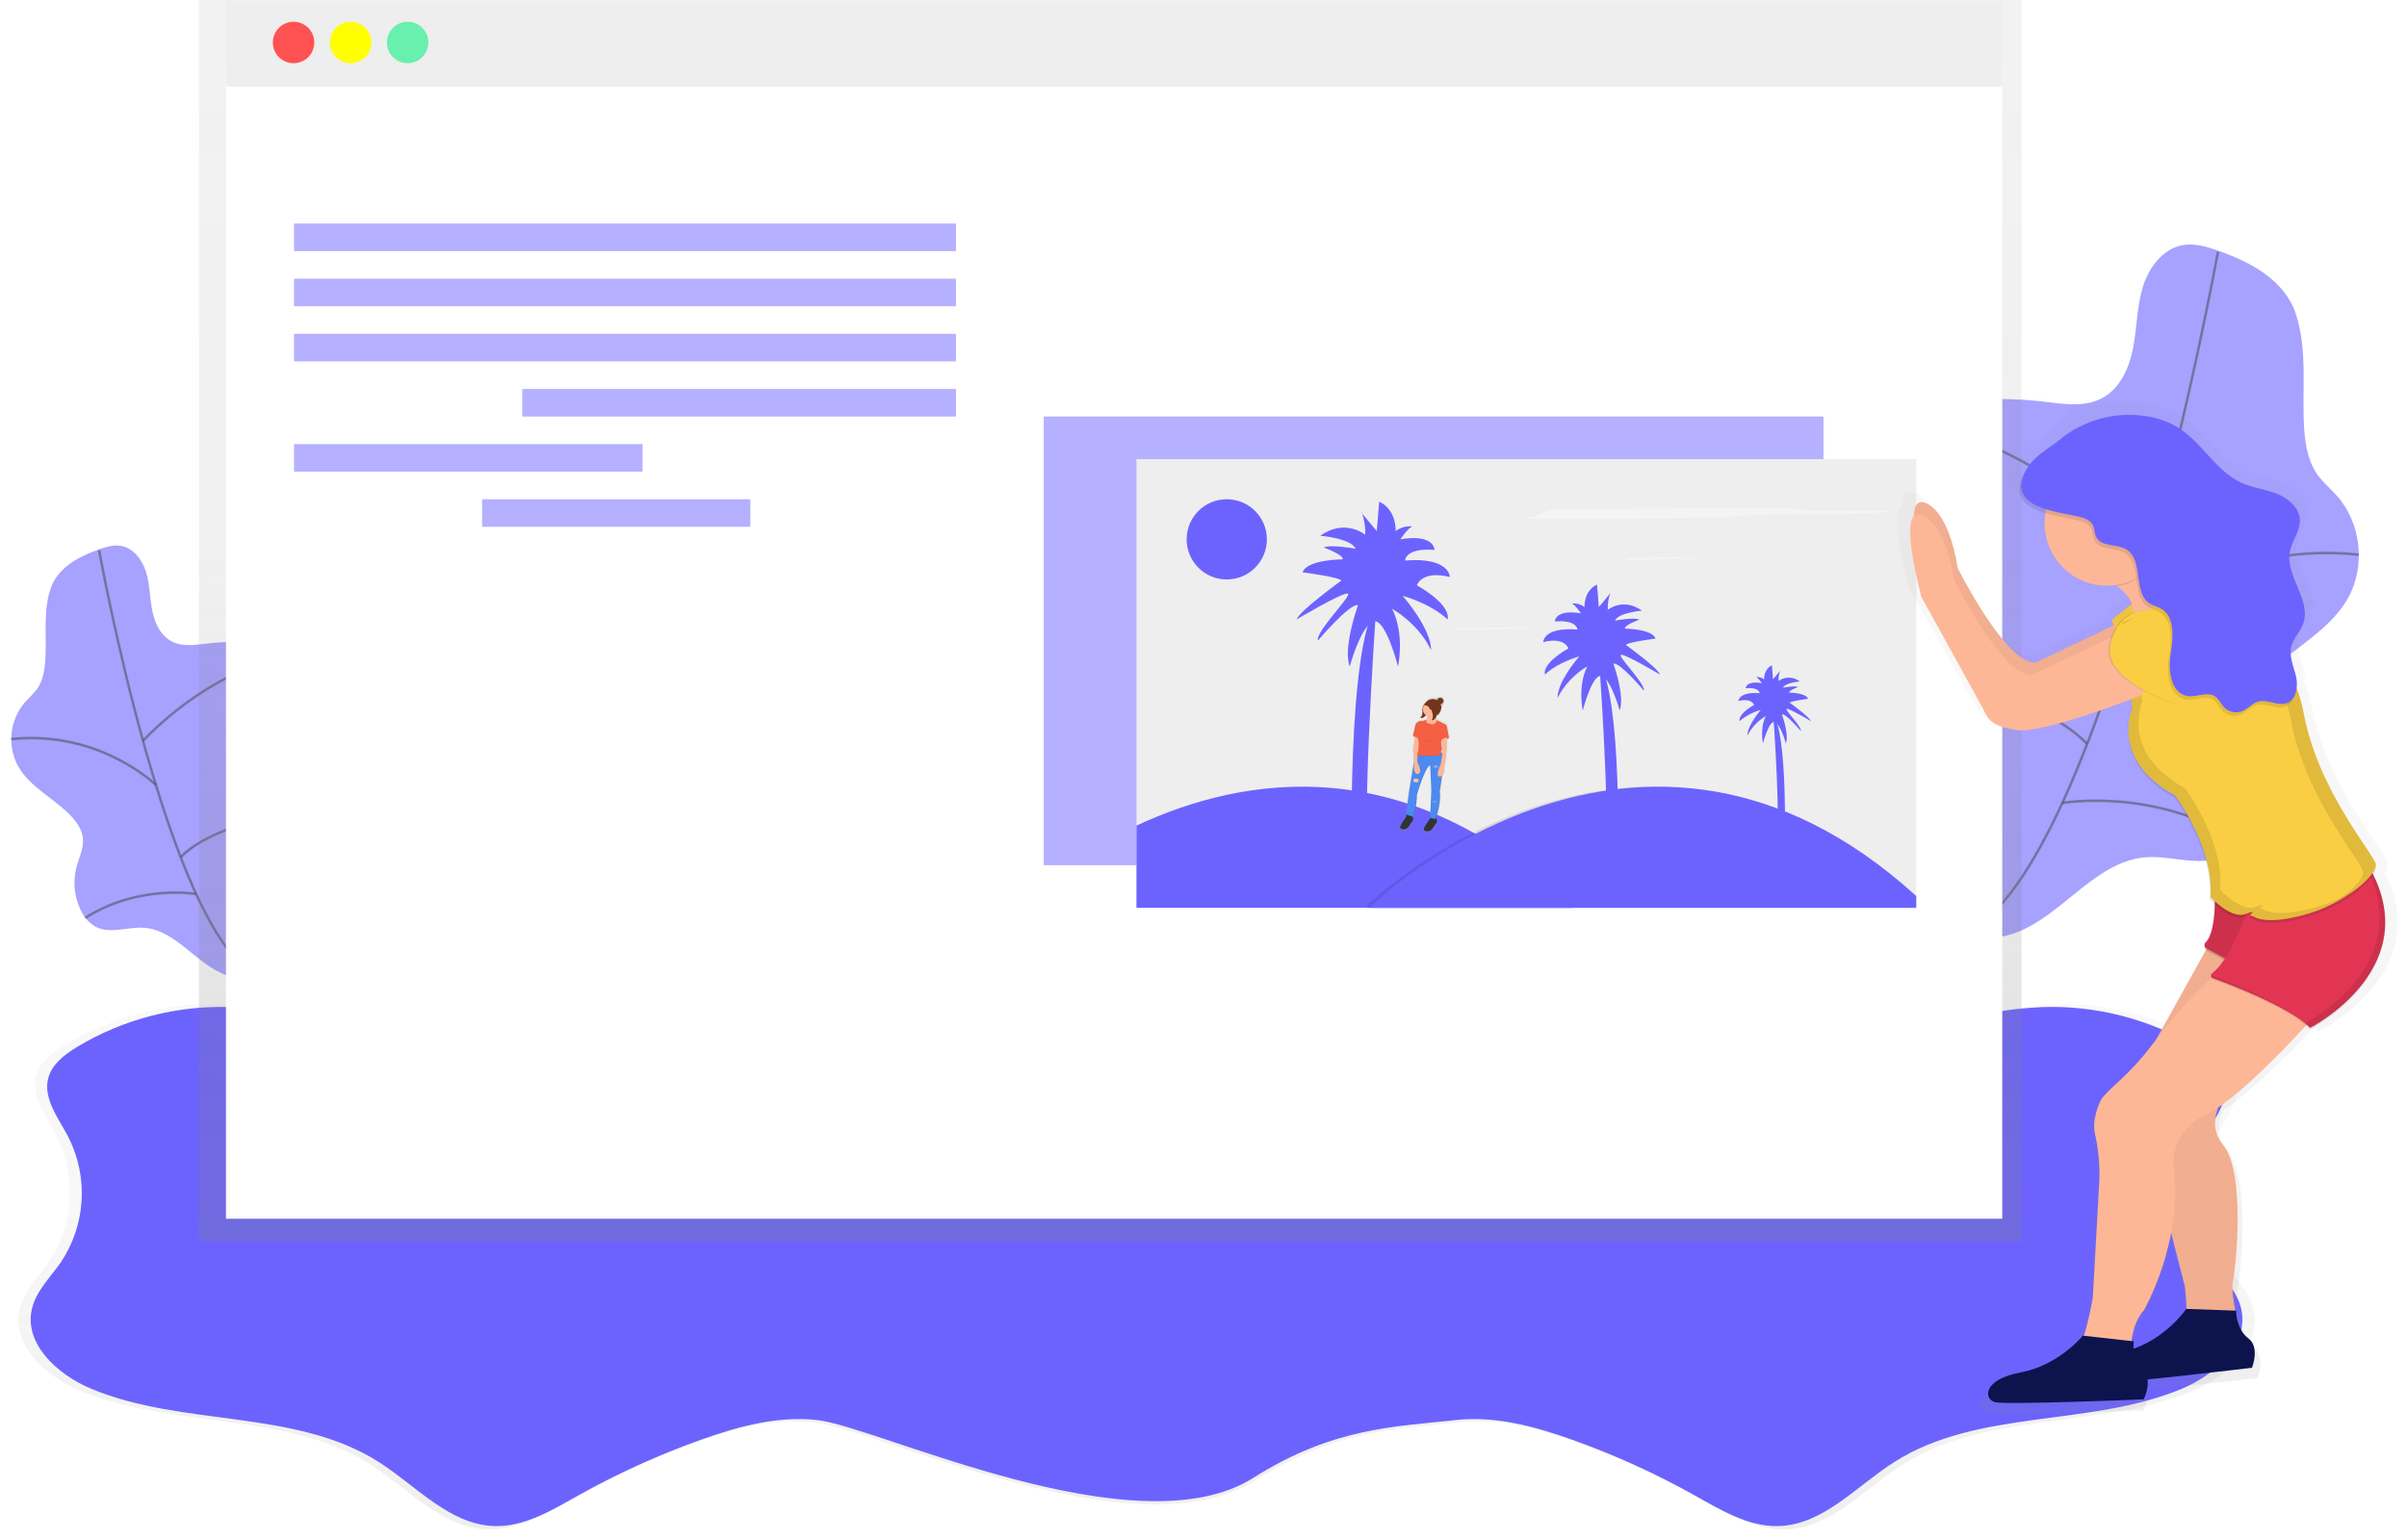<svg width="214" height="137" viewBox="0 0 214 137" fill="none" xmlns="http://www.w3.org/2000/svg">
<path opacity="0.5" d="M200.342 116.418C199.959 114.835 198.699 113.642 197.772 112.303C196.657 110.651 196.006 108.731 195.886 106.742C195.765 104.753 196.18 102.768 197.088 100.994C197.979 99.298 199.377 97.543 198.871 95.691C198.532 94.445 197.406 93.591 196.301 92.922C192.1 90.393 187.252 89.146 182.353 89.336C176.348 89.581 170.362 91.979 164.473 90.791C158.737 89.63 153.878 86.754 147.877 86.413C143.394 86.159 138.96 86.444 134.468 85.954C123.37 84.75 112.19 84.483 101.047 85.156C89.904 84.483 78.725 84.75 67.627 85.954C63.147 86.444 58.711 86.159 54.219 86.413C48.2 86.752 43.352 89.632 37.614 90.791C31.722 91.982 25.739 89.581 19.734 89.336C14.834 89.146 9.986 90.393 5.786 92.922C4.671 93.591 3.557 94.445 3.216 95.691C2.712 97.541 4.107 99.295 4.999 100.994C5.907 102.768 6.323 104.752 6.203 106.741C6.083 108.73 5.433 110.65 4.319 112.303C3.392 113.64 2.132 114.835 1.749 116.418C0.978 119.601 4.072 122.405 7.099 123.669C15.358 127.122 25.403 125.452 32.957 130.261C36.343 132.418 39.306 135.883 43.318 136.012C46.031 136.099 48.499 134.592 50.868 133.266C54.414 131.28 58.121 129.597 61.95 128.234C65.293 127.044 68.835 126.09 72.364 126.484C77.752 127.08 101.042 138.332 111.542 131.683C118.733 127.124 124.341 127.086 129.743 126.482C133.271 126.088 136.811 127.042 140.157 128.232C143.986 129.595 147.692 131.278 151.238 133.263C153.606 134.59 156.076 136.097 158.788 136.01C162.801 135.88 165.763 132.416 169.15 130.258C176.7 125.448 186.742 127.12 195.008 123.667C198.019 122.398 201.116 119.603 200.342 116.418Z" fill="url(#paint0_linear_8_237)"/>
<path d="M199.25 116.353C198.871 114.793 197.625 113.607 196.709 112.282C195.609 110.648 194.967 108.749 194.849 106.782C194.731 104.815 195.143 102.853 196.04 101.099C196.932 99.42 198.305 97.686 197.805 95.856C197.469 94.623 196.356 93.778 195.264 93.118C191.11 90.616 186.316 89.383 181.47 89.57C175.532 89.81 169.613 92.184 163.786 91.007C158.111 89.862 153.309 87.013 147.364 86.676C142.93 86.427 138.537 86.707 134.105 86.23C123.129 85.04 112.072 84.776 101.051 85.441C90.031 84.776 78.974 85.04 67.997 86.23C63.566 86.716 59.172 86.433 54.738 86.676C48.795 87.011 43.992 89.859 38.316 91.007C32.491 92.184 26.571 89.81 20.632 89.57C15.787 89.383 10.992 90.616 6.838 93.118C5.746 93.787 4.634 94.623 4.297 95.856C3.798 97.686 5.189 99.422 6.062 101.099C6.96 102.853 7.371 104.815 7.253 106.782C7.136 108.749 6.494 110.648 5.394 112.282C4.475 113.607 3.231 114.786 2.852 116.353C2.07 119.5 5.131 122.274 8.12 123.513C16.29 126.926 26.223 125.274 33.688 130.031C37.032 132.164 39.968 135.593 43.942 135.72C46.617 135.807 49.069 134.315 51.41 133.002C54.917 131.038 58.584 129.373 62.371 128.025C65.681 126.846 69.181 125.903 72.672 126.293C78.022 126.89 101.049 138.011 111.423 131.435C118.537 126.928 124.083 126.89 129.424 126.293C132.915 125.903 136.417 126.846 139.725 128.025C143.512 129.373 147.178 131.038 150.685 133.002C153.028 134.313 155.469 135.805 158.153 135.72C162.121 135.593 165.052 132.167 168.407 130.031C175.875 125.274 185.808 126.926 193.976 123.513C196.954 122.274 200.014 119.5 199.25 116.353Z" fill="#6C63FF"/>
<path opacity="0.6" d="M8.777 48.867C9.415 48.645 10.093 48.433 10.759 48.549C11.874 48.743 12.656 49.799 12.988 50.885C13.32 51.971 13.309 53.114 13.521 54.229C13.733 55.343 14.239 56.496 15.238 57.029C16.236 57.561 17.416 57.352 18.523 57.222C19.977 57.055 21.443 57.041 22.899 57.182C24.121 57.3 25.556 57.713 25.915 58.888C26.209 59.846 25.625 60.825 25.247 61.75C24.52 63.48 24.462 65.524 25.293 67.204C26.125 68.885 27.81 70.138 28.514 71.912C28.718 72.356 28.778 72.853 28.684 73.332C28.58 73.668 28.408 73.979 28.18 74.246C27.627 74.957 26.967 75.584 26.464 76.333C25.414 77.893 25.126 79.833 25.006 81.707C24.886 83.551 24.896 85.4 25.037 87.242C23.668 86.797 22.157 87.193 20.746 86.901C17.743 86.282 15.868 82.728 12.81 82.512C11.363 82.41 9.807 83.092 8.517 82.43C7.9 82.074 7.418 81.526 7.144 80.869C6.598 79.707 6.474 78.391 6.791 77.147C7.014 76.286 7.46 75.444 7.373 74.558C7.3 73.801 6.845 73.132 6.323 72.577C4.836 70.999 2.679 70.033 1.611 68.145C1.125 67.248 0.922 66.225 1.03 65.211C1.137 64.197 1.548 63.239 2.21 62.463C2.592 62.091 2.952 61.699 3.292 61.288C3.804 60.566 3.96 59.654 4.029 58.769C4.177 56.65 3.806 54.405 4.5 52.345C5.122 50.481 7.021 49.492 8.777 48.867Z" fill="#6C63FF"/>
<path opacity="0.6" d="M8.809 48.93C8.809 48.93 14.896 82.74 22.801 86.772" stroke="#535461" stroke-width="0.223" stroke-miterlimit="10"/>
<path opacity="0.6" d="M25.746 58.288C25.746 58.288 19.226 59.18 12.712 65.878" stroke="#535461" stroke-width="0.223" stroke-miterlimit="10"/>
<path opacity="0.6" d="M13.858 69.806C13.858 69.806 8.84 64.902 1 65.733" stroke="#535461" stroke-width="0.223" stroke-miterlimit="10"/>
<path opacity="0.6" d="M28.617 71.939C28.617 71.939 19.46 72.717 16.069 76.233" stroke="#535461" stroke-width="0.223" stroke-miterlimit="10"/>
<path opacity="0.6" d="M17.44 79.507C17.44 79.507 12.313 78.616 7.58 81.636" stroke="#535461" stroke-width="0.223" stroke-miterlimit="10"/>
<path opacity="0.6" d="M197.25 22.309C196.227 21.946 195.142 21.614 194.074 21.799C192.29 22.111 191.033 23.805 190.507 25.542C189.981 27.278 189.992 29.131 189.653 30.914C189.315 32.697 188.503 34.545 186.903 35.401C185.302 36.257 183.412 35.918 181.635 35.713C179.308 35.442 176.959 35.417 174.627 35.64C172.667 35.829 170.369 36.491 169.794 38.373C169.323 39.911 170.257 41.476 170.882 42.958C172.047 45.729 172.141 49.008 170.806 51.703C169.448 54.445 166.771 56.407 165.643 59.249C165.358 59.971 165.177 60.771 165.371 61.522C165.538 62.061 165.814 62.56 166.18 62.989C167.072 64.13 168.124 65.136 168.931 66.333C170.614 68.83 171.071 71.942 171.267 74.946C171.46 77.9 171.444 80.864 171.218 83.816C173.412 83.094 175.837 83.738 178.097 83.272C182.91 82.28 185.915 76.585 190.817 76.237C193.135 76.074 195.63 77.164 197.698 76.103C198.706 75.586 199.422 74.621 199.901 73.593C200.761 71.731 200.949 69.627 200.434 67.641C200.07 66.262 199.364 64.913 199.502 63.493C199.62 62.278 200.347 61.206 201.185 60.319C203.568 57.789 207.027 56.242 208.739 53.217C210.344 50.381 209.939 46.545 207.779 44.108C207.212 43.468 206.539 42.92 206.044 42.225C205.222 41.068 204.959 39.605 204.861 38.188C204.627 34.788 205.204 31.193 204.105 27.891C203.102 24.886 200.059 23.297 197.25 22.309Z" fill="#6C63FF"/>
<path opacity="0.6" d="M197.192 22.398C197.192 22.398 187.435 76.591 174.763 83.054" stroke="#535461" stroke-width="0.223" stroke-miterlimit="10"/>
<path opacity="0.6" d="M170.043 37.398C170.043 37.398 180.494 38.834 190.935 49.568" stroke="#535461" stroke-width="0.223" stroke-miterlimit="10"/>
<path opacity="0.6" d="M189.098 55.86C189.098 55.86 197.143 47.994 209.707 49.331" stroke="#535461" stroke-width="0.223" stroke-miterlimit="10"/>
<path opacity="0.6" d="M165.454 59.28C165.454 59.28 180.13 60.526 185.565 66.163" stroke="#535461" stroke-width="0.223" stroke-miterlimit="10"/>
<path opacity="0.6" d="M183.358 71.411C183.358 71.411 191.582 69.971 199.163 74.822" stroke="#535461" stroke-width="0.223" stroke-miterlimit="10"/>
<path d="M17.687 0V5.571V110.388H179.731V5.571V0H17.687Z" fill="url(#paint1_linear_8_237)"/>
<path d="M178.015 5.009H20.09V108.39H178.015V5.009Z" fill="white"/>
<path d="M178.015 0.091H20.09V7.697H178.015V0.091Z" fill="#EEEEEE"/>
<path d="M26.1 5.622C27.118 5.622 27.944 4.797 27.944 3.778C27.944 2.76 27.118 1.935 26.1 1.935C25.082 1.935 24.257 2.76 24.257 3.778C24.257 4.797 25.082 5.622 26.1 5.622Z" fill="#FF5252"/>
<path d="M31.172 5.622C32.19 5.622 33.015 4.797 33.015 3.778C33.015 2.76 32.19 1.935 31.172 1.935C30.153 1.935 29.328 2.76 29.328 3.778C29.328 4.797 30.153 5.622 31.172 5.622Z" fill="#FFFF00"/>
<path d="M36.243 5.622C37.261 5.622 38.086 4.797 38.086 3.778C38.086 2.76 37.261 1.935 36.243 1.935C35.225 1.935 34.399 2.76 34.399 3.778C34.399 4.797 35.225 5.622 36.243 5.622Z" fill="#69F0AE"/>
<path opacity="0.5" d="M84.992 19.88H26.143V22.332H84.992V19.88Z" fill="#6C63FF"/>
<path opacity="0.5" d="M84.992 24.784H26.143V27.236H84.992V24.784Z" fill="#6C63FF"/>
<path opacity="0.5" d="M84.992 29.688H26.143V32.14H84.992V29.688Z" fill="#6C63FF"/>
<path opacity="0.5" d="M84.992 34.592H46.428V37.044H84.992V34.592Z" fill="#6C63FF"/>
<path opacity="0.5" d="M57.128 39.496H26.143V41.948H57.128V39.496Z" fill="#6C63FF"/>
<path opacity="0.5" d="M66.713 44.4H42.861V46.852H66.713V44.4Z" fill="#6C63FF"/>
<path opacity="0.5" d="M162.121 37.044H92.794V76.946H162.121V37.044Z" fill="#6C63FF"/>
<path d="M170.369 40.834H101.042V80.736H170.369V40.834Z" fill="#EEEEEE"/>
<path opacity="0.5" d="M212.05 77.646C212.194 77.462 212.272 77.235 212.273 77.002C212.273 77.002 212.273 76.988 212.273 76.984C212.273 76.979 212.286 76.937 212.293 76.915V76.886C212.294 76.864 212.294 76.843 212.293 76.821C212.293 76.821 212.293 76.803 212.293 76.794C212.295 76.768 212.295 76.741 212.293 76.714C212.161 75.823 206.862 70.013 205.538 62.927C205.392 62.155 205.173 61.399 204.885 60.669C204.926 60.303 204.902 59.933 204.814 59.576C204.591 58.669 204.145 57.748 204.368 56.843C204.399 56.725 204.44 56.609 204.491 56.498C204.768 56.089 205.024 55.666 205.255 55.23C205.341 55.087 205.416 54.938 205.478 54.784C206.292 52.639 203.773 50.426 204.236 48.188C204.437 47.218 205.188 46.371 205.168 45.383C205.144 44.253 204.105 43.377 203.026 42.958C201.947 42.539 200.759 42.419 199.7 41.95C197.38 40.923 196.109 38.442 193.991 37.062C191.301 35.312 187.79 35.624 184.564 36.077C184.458 36.092 184.357 36.134 184.271 36.197C184.185 36.261 184.115 36.345 184.069 36.442H184.038C184.014 36.514 183.985 36.583 183.953 36.652C183.508 37.412 182.756 37.989 182.014 38.522C181.109 39.16 180.139 39.788 179.586 40.733C179.504 40.874 179.435 41.008 179.375 41.137C178.171 43.283 179.618 44.211 181.381 44.726C181.328 45.033 181.301 45.344 181.301 45.655C181.301 48.776 183.911 51.324 187.128 51.324C187.382 51.324 187.636 51.307 187.888 51.275L188.075 51.398H188.117C188.715 51.828 189.232 52.367 189.455 53.009L187.587 54.436C187.587 54.436 187.663 54.632 187.774 54.944L180.431 58.328C177.649 58.457 173.146 49.694 173.146 49.694C173.146 49.694 172.478 44.67 170.099 43.767C169.381 43.495 169.096 44.064 169.047 44.991C167.984 46.106 169.769 52.365 169.769 52.365L175.465 62.416C175.995 63.446 176.134 64.09 178.644 64.478C180.71 64.795 187.148 62.508 189.388 61.678L189.493 62.57C189.232 63.25 189.117 63.977 189.154 64.703C189.154 66.346 189.887 68.736 193.467 70.64C193.467 70.64 197.163 75.417 196.753 79.926C196.753 79.926 196.932 80.114 197.217 80.359C197.177 81.629 196.994 83.197 196.354 83.807C196.312 83.847 196.28 83.897 196.263 83.953C196.245 84.008 196.242 84.067 196.254 84.124C196.24 84.191 196.248 84.26 196.276 84.322C196.304 84.384 196.351 84.436 196.41 84.469L191.744 92.639C191.57 92.862 191.394 93.085 191.214 93.308C190.348 94.412 189.386 95.438 188.34 96.373C187.562 97.066 186.753 97.824 186.593 98.107C186.345 98.553 185.723 99.991 185.986 101.179C186.327 102.62 186.466 104.101 186.401 105.579L185.797 116.148C185.594 117.328 185.315 118.493 184.961 119.636H184.87C184.87 119.636 182.618 122.343 179.043 122.98C175.467 123.618 175.599 125.432 176.657 125.686C177.716 125.941 190.565 125.428 190.565 125.428C190.565 125.428 191.051 124.48 190.917 123.616C195.019 123.221 200.701 122.552 200.701 122.552C200.701 122.552 201.479 120.682 200.349 119.866C199.923 119.539 199.608 119.091 199.444 118.58C199.377 118.295 199.303 117.969 199.232 117.628C199.214 117.461 199.214 117.358 199.214 117.358H199.176C198.978 116.362 198.82 115.294 198.911 114.735C199.243 113.252 200.104 104.683 197.984 102.236C197.021 101.121 197.152 99.855 197.58 98.798C200.124 97.133 203.681 93.551 205.739 91.384C205.855 91.48 205.962 91.576 206.062 91.672L206.129 91.736C206.129 91.736 213.131 88.27 213.16 82.151C213.171 80.58 212.789 79.032 212.05 77.646ZM189.622 120.811C189.61 120.588 189.618 120.364 189.647 120.143L189.424 120.118C189.553 119.146 189.87 118.058 190.578 117.307C191.796 115.102 192.656 112.719 193.129 110.245L194.415 115.111C194.415 115.111 194.544 116.119 194.58 117.184H194.557C194.557 117.184 192.763 119.746 189.622 120.811Z" fill="url(#paint2_linear_8_237)"/>
<path d="M195.436 57.784C195.436 57.784 192.29 58.917 190.532 60.805C190.532 60.805 181.974 64.202 179.582 63.825C177.19 63.448 177.065 62.818 176.562 61.819L171.149 52.011C171.149 52.011 168.884 43.83 171.149 44.71C173.414 45.591 174.047 50.506 174.047 50.506C174.047 50.506 178.327 59.064 180.969 58.939L188.135 55.524C188.135 55.524 189.771 53.132 190.527 53.259C191.283 53.386 195.436 57.784 195.436 57.784Z" fill="#FDB797"/>
<g opacity="0.05">
<path d="M195.436 57.784C195.436 57.784 192.29 58.917 190.532 60.805C190.532 60.805 181.974 64.202 179.582 63.825C177.19 63.448 177.065 62.818 176.562 61.819L171.149 52.011C171.149 52.011 168.884 43.83 171.149 44.71C173.414 45.591 174.047 50.506 174.047 50.506C174.047 50.506 178.327 59.064 180.969 58.939L188.135 55.524C188.135 55.524 189.771 53.132 190.527 53.259C191.283 53.386 195.436 57.784 195.436 57.784Z" fill="black"/>
</g>
<path d="M190.269 53.145L187.759 55.116C187.759 55.116 189.014 58.399 188.699 59.55C188.385 60.7 193.719 57.744 193.719 57.744L191.524 52.818L190.269 53.145Z" fill="#F9CE43"/>
<g opacity="0.05">
<path d="M190.269 53.145L187.759 55.116C187.759 55.116 189.014 58.399 188.699 59.55C188.385 60.7 193.719 57.744 193.719 57.744L191.524 52.818L190.269 53.145Z" fill="black"/>
</g>
<path d="M185.935 50.952C185.935 50.952 191.535 52.778 188.956 55.985L197.01 52.084C197.01 52.084 193.612 52.336 191.472 47.18L185.935 50.952Z" fill="#FDB797"/>
<path d="M196.506 83.801L189.584 96.259L194.243 114.373C194.243 114.373 194.747 118.402 193.991 118.778H199.277C199.277 118.778 198.258 115.212 198.521 113.997C198.835 112.55 199.653 104.188 197.629 101.79C195.605 99.391 198.637 96.253 198.637 96.253L204.678 86.687L196.506 83.801Z" fill="#FDB797"/>
<g opacity="0.05">
<path d="M196.506 83.801L189.584 96.259L194.243 114.373C194.243 114.373 194.747 118.402 193.991 118.778H199.277C199.277 118.778 198.334 115.192 198.521 113.997C198.708 112.802 199.653 104.188 197.629 101.79C195.605 99.391 198.637 96.253 198.637 96.253L204.678 86.687L196.506 83.801Z" fill="black"/>
</g>
<path d="M194.377 116.406C194.377 116.406 192.46 119.231 189.116 120.127C185.772 121.023 186.044 122.771 187.068 122.94C188.091 123.11 200.22 121.64 200.22 121.64C200.22 121.64 200.957 119.815 199.885 119.017C198.813 118.219 198.806 116.565 198.806 116.565L194.377 116.406Z" fill="#0D134D"/>
<g opacity="0.1">
<path d="M196.885 78.765C196.885 78.765 197.183 82.858 196.093 83.932C196.055 83.968 196.026 84.012 196.008 84.061C195.991 84.11 195.985 84.163 195.991 84.215C195.998 84.266 196.016 84.316 196.046 84.359C196.075 84.402 196.114 84.438 196.16 84.463L199.401 86.19L202.299 80.653L196.885 78.765Z" fill="black"/>
</g>
<path d="M196.885 78.64C196.885 78.64 197.183 82.733 196.093 83.807C196.055 83.843 196.026 83.887 196.008 83.936C195.991 83.985 195.985 84.038 195.991 84.09C195.998 84.141 196.016 84.191 196.046 84.234C196.075 84.277 196.114 84.313 196.16 84.338L199.401 86.065L202.299 80.528L196.885 78.64Z" fill="#E23553"/>
<g opacity="0.1">
<path d="M196.885 78.863C196.885 78.863 197.183 82.956 196.093 84.03C196.055 84.066 196.026 84.11 196.008 84.159C195.991 84.208 195.985 84.261 195.991 84.313C195.998 84.364 196.016 84.414 196.046 84.457C196.075 84.5 196.114 84.536 196.16 84.561L199.401 86.288L202.299 80.751L196.885 78.863Z" fill="black"/>
</g>
<path d="M197.01 86.694C197.01 86.694 195.139 87.942 191.214 93.081C190.393 94.156 189.479 95.158 188.483 96.074C187.745 96.743 186.976 97.492 186.822 97.769C186.586 98.194 185.995 99.61 186.247 100.769C186.571 102.177 186.704 103.623 186.642 105.067L186.069 115.39C186.069 115.39 185.313 120.047 184.308 120.55L189.468 121.442C189.468 121.442 189.092 118.17 190.601 116.538C190.601 116.538 194.125 110.497 193.245 103.7C193.245 103.7 192.868 100.68 196.265 99.044C199.662 97.407 206.586 89.478 206.586 89.478L197.01 86.694Z" fill="#FDB797"/>
<path d="M185.179 118.787C185.179 118.787 183.039 121.431 179.642 122.06C176.245 122.688 176.37 124.451 177.377 124.703C178.385 124.955 190.592 124.451 190.592 124.451C190.592 124.451 191.483 122.69 190.467 121.808C189.45 120.925 189.711 119.291 189.711 119.291L185.179 118.787Z" fill="#0D134D"/>
<g opacity="0.1">
<path d="M200.157 80.024C200.157 80.024 198.621 85.183 196.675 86.685C196.639 86.712 196.611 86.748 196.594 86.79C196.577 86.832 196.571 86.877 196.578 86.922C196.584 86.966 196.603 87.008 196.632 87.043C196.66 87.078 196.697 87.105 196.74 87.12C198.349 87.706 203.521 89.681 205.318 91.478L205.38 91.54C205.38 91.54 216.14 86.065 210.351 76.752L200.157 80.024Z" fill="black"/>
</g>
<path d="M200.157 79.9C200.157 79.9 198.621 85.058 196.675 86.56C196.639 86.587 196.611 86.624 196.594 86.665C196.577 86.707 196.571 86.752 196.578 86.797C196.584 86.841 196.603 86.883 196.632 86.918C196.66 86.953 196.697 86.98 196.74 86.995C198.349 87.581 203.521 89.556 205.318 91.353L205.38 91.415C205.38 91.415 216.14 85.941 210.351 76.627L200.157 79.9Z" fill="#E23553"/>
<g opacity="0.1">
<path d="M191.321 54.322C190.521 54.86 189.647 55.278 188.726 55.562L189.591 63.259C189.591 63.259 187.569 67.784 193.352 70.945C193.352 70.945 196.862 75.611 196.472 80.016C196.472 80.016 198.356 82.035 199.615 81.534C200.875 81.032 199.74 81.785 199.992 81.661C200.244 81.536 200.746 82.67 204.649 81.672C208.552 80.673 211.336 78.04 211.205 77.158C211.073 76.275 206.062 70.6 204.82 63.674C203.579 56.748 196.167 51.821 196.167 51.821C196.167 51.821 195.922 51.957 195.498 52.138C194.049 52.752 192.652 53.483 191.321 54.322Z" fill="black"/>
</g>
<g opacity="0.1">
<path d="M196.577 86.732C196.573 86.786 196.586 86.84 196.615 86.886C196.645 86.931 196.689 86.966 196.74 86.984C198.126 87.49 202.157 89.026 204.395 90.591C202.458 89.026 198.336 87.401 196.577 86.732Z" fill="black"/>
<path d="M210.351 76.627L210.128 76.703C215.075 85.35 205.759 90.573 204.945 91.007C205.086 91.123 205.213 91.23 205.329 91.353L205.391 91.415C205.391 91.415 216.14 85.941 210.351 76.627Z" fill="black"/>
</g>
<path d="M204.687 81.409C200.786 82.416 200.282 81.284 200.03 81.409C199.778 81.534 200.922 80.78 199.653 81.284C198.385 81.788 196.508 79.772 196.508 79.772C196.526 79.55 196.535 79.342 196.535 79.126C196.548 74.917 193.352 70.711 193.352 70.711C187.556 67.566 189.575 63.034 189.575 63.034L189.339 60.97L188.69 55.339C189.61 55.053 190.483 54.634 191.281 54.095C192.61 53.254 194.005 52.52 195.451 51.901C195.877 51.719 196.12 51.583 196.12 51.583C196.12 51.583 203.545 56.487 204.814 63.413C206.082 70.339 211.107 75.999 211.232 76.879C211.356 77.76 208.588 80.401 204.687 81.409Z" fill="#F9CE43"/>
<g opacity="0.1">
<path d="M191.597 47.303L186.06 51.079C186.823 51.344 187.549 51.706 188.22 52.156C190.106 51.89 191.261 50.539 192.039 48.876C191.735 48.391 191.869 47.956 191.597 47.303Z" fill="black"/>
</g>
<path d="M187.319 52.086C190.378 52.086 192.857 49.607 192.857 46.549C192.857 43.491 190.378 41.012 187.319 41.012C184.261 41.012 181.782 43.491 181.782 46.549C181.782 49.607 184.261 52.086 187.319 52.086Z" fill="#FDB797"/>
<g opacity="0.1">
<path d="M205.567 80.78C201.666 81.788 201.162 80.655 200.911 80.78C200.659 80.905 201.802 80.151 200.534 80.655C199.265 81.159 197.388 79.144 197.388 79.144C197.406 78.921 197.415 78.714 197.415 78.497C197.431 74.296 194.241 70.082 194.241 70.082C188.445 66.937 190.465 62.405 190.465 62.405L190.231 60.339L189.618 55.009C189.321 55.142 189.015 55.252 188.701 55.337L189.339 60.97L189.578 63.034C189.578 63.034 187.571 67.566 193.354 70.711C193.354 70.711 196.544 74.924 196.528 79.126C196.528 79.349 196.528 79.556 196.501 79.772C196.501 79.772 198.389 81.779 199.647 81.284C200.904 80.789 199.771 81.536 200.023 81.409C200.275 81.282 200.779 82.416 204.68 81.409C206.45 80.951 208.108 80.139 209.555 79.021C208.328 79.816 206.982 80.41 205.567 80.78Z" fill="black"/>
</g>
<path d="M195.121 58.881C195.121 58.881 191.976 60.013 190.217 61.901C190.217 61.901 181.66 65.299 179.268 64.922C176.876 64.545 176.751 63.914 176.247 62.916L170.835 53.107C170.835 53.107 168.57 44.926 170.835 45.807C173.1 46.687 173.733 51.603 173.733 51.603C173.733 51.603 178.013 60.16 180.654 60.036L187.823 56.616C187.823 56.616 189.459 54.224 190.215 54.351C190.971 54.478 195.121 58.881 195.121 58.881Z" fill="#FDB797"/>
<g opacity="0.1">
<path d="M190.873 54.273C190.873 54.273 188.262 54.035 187.507 57.307C186.751 60.58 193.302 62.592 193.302 62.592L196.827 57.688L190.873 54.273Z" fill="black"/>
</g>
<path d="M191 54.273C191 54.273 188.389 54.035 187.634 57.307C186.878 60.58 193.43 62.592 193.43 62.592L196.954 57.688L191 54.273Z" fill="#F9CE43"/>
<g opacity="0.1">
<path d="M189.934 54.855C189.539 55.054 189.126 55.214 188.699 55.332L188.722 55.522C189.137 55.321 189.542 55.099 189.934 54.855Z" fill="black"/>
<path d="M211.232 76.879C211.107 75.987 206.071 70.334 204.814 63.413C203.557 56.491 196.12 51.583 196.12 51.583C196.12 51.583 195.875 51.719 195.451 51.901C194.32 52.387 193.22 52.942 192.157 53.562C192.863 53.191 193.583 52.847 194.319 52.532C194.745 52.349 194.988 52.214 194.988 52.214C194.988 52.214 202.413 57.118 203.681 64.044C204.95 70.97 209.974 76.629 210.099 77.51C210.179 78.065 209.107 79.32 207.326 80.426C209.771 79.211 211.327 77.543 211.232 76.879Z" fill="black"/>
</g>
<path opacity="0.1" d="M192.495 54.325C192.495 54.325 195.75 55.936 196.363 59.035" stroke="black" stroke-width="0.223" stroke-miterlimit="10"/>
<g opacity="0.1">
<path d="M184.537 46.237C185.057 46.353 185.636 46.516 185.893 46.982C186.078 47.321 186.044 47.746 186.225 48.096C186.689 48.97 188.048 48.669 188.9 49.182C190.46 50.123 189.442 53.056 190.995 54.001C191.287 54.18 191.633 54.251 191.934 54.414C193.247 55.131 193.062 57.031 192.825 58.509C192.589 59.986 192.87 62.008 194.352 62.218C195.168 62.332 196.084 61.792 196.771 62.245C197.13 62.481 197.293 62.913 197.594 63.228C197.8 63.434 198.063 63.575 198.349 63.634C198.635 63.693 198.932 63.667 199.203 63.56C199.707 63.35 200.07 62.871 200.594 62.717C201.437 62.47 202.377 63.152 203.189 62.838C204 62.523 204.185 61.351 203.976 60.466C203.766 59.581 203.338 58.682 203.561 57.791C203.746 57.055 204.348 56.493 204.611 55.785C205.382 53.691 202.99 51.529 203.432 49.342C203.623 48.395 204.337 47.559 204.323 46.603C204.301 45.488 203.314 44.643 202.286 44.233C201.258 43.823 200.13 43.707 199.125 43.25C196.92 42.247 195.714 39.822 193.699 38.475C192.797 37.886 191.779 37.496 190.714 37.329C189.34 37.108 187.935 37.183 186.592 37.548C185.248 37.913 183.999 38.56 182.926 39.447C182.727 39.608 182.525 39.759 182.319 39.906C181.459 40.528 180.536 41.141 180.012 42.064C178.1 45.395 182.493 45.776 184.537 46.237Z" fill="black"/>
</g>
<path d="M184.693 45.923C185.213 46.039 185.792 46.202 186.049 46.667C186.234 47.006 186.2 47.432 186.381 47.782C186.845 48.656 188.204 48.355 189.056 48.867C190.616 49.808 189.598 52.742 191.151 53.687C191.443 53.865 191.789 53.937 192.09 54.099C193.403 54.817 193.218 56.716 192.981 58.194C192.745 59.672 193.026 61.694 194.508 61.904C195.324 62.017 196.241 61.478 196.927 61.93C197.286 62.167 197.449 62.599 197.75 62.913C197.956 63.12 198.219 63.261 198.505 63.32C198.791 63.379 199.088 63.353 199.359 63.246C199.863 63.036 200.226 62.557 200.75 62.403C201.593 62.156 202.533 62.838 203.345 62.523C204.156 62.209 204.341 61.036 204.132 60.151C203.922 59.267 203.494 58.368 203.717 57.477C203.902 56.741 204.504 56.179 204.767 55.47C205.538 53.377 203.146 51.215 203.588 49.028C203.78 48.081 204.493 47.245 204.479 46.288C204.457 45.174 203.47 44.329 202.442 43.919C201.414 43.509 200.286 43.393 199.281 42.936C197.076 41.933 195.87 39.507 193.855 38.161C193.037 37.623 192.12 37.252 191.158 37.069C189.742 36.797 188.283 36.841 186.885 37.199C185.488 37.557 184.187 38.218 183.075 39.137C182.879 39.295 182.676 39.447 182.475 39.583C181.615 40.205 180.692 40.818 180.168 41.741C178.256 45.08 182.652 45.464 184.693 45.923Z" fill="#6C63FF"/>
<path d="M139.83 80.736H101.042V73.426C110.518 68.997 125.099 66.509 139.83 80.736Z" fill="#6C63FF"/>
<g opacity="0.1">
<path d="M169.923 79.69V80.736H121.55V80.513C121.55 80.513 145.353 57.336 169.923 79.69Z" fill="black"/>
</g>
<path d="M170.369 79.69V80.736H121.996V80.513C121.996 80.513 145.799 57.336 170.369 79.69Z" fill="#6C63FF"/>
<path d="M109.067 51.534C111.037 51.534 112.634 49.937 112.634 47.967C112.634 45.997 111.037 44.4 109.067 44.4C107.097 44.4 105.501 45.997 105.501 47.967C105.501 49.937 107.097 51.534 109.067 51.534Z" fill="#6C63FF"/>
<path d="M139.433 45.27C139.025 45.27 138.57 45.27 138.26 45.294C138.122 45.302 137.985 45.33 137.854 45.377L135.757 46.13C137.451 46.172 139.219 46.159 140.955 46.146L150.692 46.07C151.686 46.07 152.73 46.052 153.557 45.994C154.112 45.954 154.52 45.896 155.032 45.852C156.876 45.687 159.562 45.718 161.963 45.727C164.364 45.736 167.261 45.673 168.106 45.432H162.953C162.397 45.432 161.813 45.432 161.323 45.406C160.75 45.372 160.4 45.31 159.896 45.265C159.063 45.194 157.912 45.185 156.842 45.181C150.969 45.156 145.168 45.294 139.433 45.27Z" fill="#F4F4F4"/>
<path d="M145.202 49.59C145.113 49.59 145.015 49.59 144.948 49.59C144.917 49.591 144.887 49.597 144.858 49.608L144.413 49.77C144.78 49.77 145.162 49.77 145.538 49.77L147.647 49.755C147.87 49.755 148.093 49.755 148.267 49.739C148.387 49.739 148.476 49.717 148.586 49.708C148.985 49.672 149.566 49.679 150.088 49.681C150.535 49.696 150.982 49.675 151.426 49.617H150.311C150.191 49.617 150.064 49.617 149.959 49.617C149.854 49.617 149.758 49.596 149.649 49.585C149.468 49.57 149.219 49.568 148.98 49.568C147.71 49.568 146.452 49.596 145.202 49.59Z" fill="#F4F4F4"/>
<path d="M130.266 55.831C130.177 55.831 130.079 55.831 130.012 55.831C129.982 55.833 129.952 55.839 129.923 55.849L129.477 56.012C129.845 56.012 130.226 56.012 130.603 56.012L132.712 55.996C132.935 55.996 133.158 55.996 133.332 55.981C133.452 55.981 133.541 55.959 133.65 55.95C134.049 55.914 134.631 55.921 135.153 55.923C135.6 55.938 136.047 55.916 136.49 55.858H135.376C135.255 55.858 135.128 55.858 135.023 55.858C134.919 55.858 134.823 55.838 134.714 55.827C134.533 55.811 134.283 55.809 134.045 55.809C132.774 55.809 131.517 55.838 130.266 55.831Z" fill="#F4F4F4"/>
<path d="M121.887 78.758H120.211C120.211 78.758 119.687 60.426 121.887 54.768H122.306C122.306 54.768 120.839 75.51 121.887 78.758Z" fill="#6C63FF"/>
<path d="M120.735 53.825C120.735 53.825 119.373 57.597 120.001 59.273C120.001 59.273 120.944 55.816 122.043 55.292C123.142 54.768 124.295 59.273 124.295 59.273C124.295 59.273 124.923 56.444 123.771 54.146C123.771 54.146 126.076 55.403 127.228 57.813C127.228 57.813 127.438 56.253 124.714 52.994C124.714 52.994 127.123 53.622 128.695 55.089C128.695 55.089 129.219 53.937 125.971 52.051C125.971 52.051 126.39 50.689 128.904 51.317C128.904 51.317 128.904 49.534 124.923 49.851C124.923 49.851 124.923 48.698 127.542 48.908C127.542 48.908 127.542 47.441 124.504 47.965C124.504 47.965 125.133 47.022 125.552 46.812C125.028 46.764 124.504 46.913 124.085 47.231C124.085 47.231 124.19 45.346 122.618 44.612L122.409 47.231C122.409 47.231 120.648 45.156 121.047 45.555C121.151 45.66 121.466 46.917 121.361 47.546C121.361 47.546 119.578 46.079 117.38 47.65C117.38 47.65 120.104 47.86 120.523 48.803C120.523 48.803 118.218 48.384 117.694 48.698C117.694 48.698 119.477 49.327 119.37 49.746C119.37 49.746 116.227 49.746 115.804 50.898C115.804 50.898 119.052 51.317 119.261 51.632C119.261 51.632 115.489 54.356 115.28 55.089C115.28 55.089 119.156 52.784 119.785 52.784C120.414 52.784 116.956 56.128 117.166 56.975C117.175 56.968 120.012 53.616 120.735 53.825Z" fill="#6C63FF"/>
<path d="M142.562 78.072H143.842C143.842 78.072 144.243 64.066 142.562 59.744H142.241C142.241 59.744 143.365 75.586 142.562 78.072Z" fill="#6C63FF"/>
<path d="M143.443 59.024C143.443 59.024 144.484 61.906 144.002 63.185C144.002 63.185 143.282 60.544 142.442 60.145C141.602 59.746 140.721 63.185 140.721 63.185C140.721 63.185 140.242 61.025 141.122 59.264C139.996 59.931 139.08 60.902 138.481 62.066C138.481 62.066 138.32 60.865 140.402 58.384C140.402 58.384 138.561 58.863 137.362 59.984C137.362 59.984 136.961 59.104 139.444 57.664C139.444 57.664 139.123 56.623 137.204 57.104C137.204 57.104 137.204 55.745 140.244 55.99C140.244 55.99 140.244 55.109 138.238 55.27C138.238 55.27 138.238 54.155 140.558 54.55C140.558 54.55 140.079 53.83 139.758 53.669C140.157 53.634 140.554 53.748 140.873 53.99C140.873 53.99 140.792 52.55 141.987 51.984L142.148 53.99C142.148 53.99 143.485 52.405 143.189 52.711C142.997 53.193 142.915 53.712 142.948 54.231C142.948 54.231 144.308 53.116 145.989 54.311C145.989 54.311 143.907 54.472 143.588 55.192C143.588 55.192 145.349 54.871 145.748 55.111C145.748 55.111 144.388 55.591 144.468 55.912C144.468 55.912 146.869 55.912 147.19 56.792C147.19 56.792 144.709 57.113 144.549 57.352C144.549 57.352 147.431 59.434 147.589 59.993C147.589 59.993 144.629 58.232 144.147 58.232C143.666 58.232 146.307 60.794 146.154 61.433C146.165 61.424 144.005 58.867 143.443 59.024Z" fill="#6C63FF"/>
<path d="M157.883 75.334H158.677C158.677 75.334 158.924 66.661 157.883 63.983H157.685C157.685 63.983 158.378 73.803 157.883 75.334Z" fill="#6C63FF"/>
<path d="M158.43 63.538C158.43 63.538 159.074 65.321 158.777 66.115C158.777 66.115 158.331 64.478 157.81 64.231C157.288 63.983 156.744 66.115 156.744 66.115C156.744 66.115 156.448 64.777 156.992 63.685C156.294 64.097 155.727 64.698 155.356 65.419C155.356 65.419 155.257 64.674 156.546 63.139C155.854 63.331 155.212 63.669 154.662 64.13C154.662 64.13 154.415 63.584 155.951 62.693C155.951 62.693 155.752 62.048 154.562 62.345C154.562 62.345 154.562 61.502 156.446 61.652C156.446 61.652 156.446 61.106 155.206 61.206C155.206 61.206 155.206 60.513 156.644 60.76C156.511 60.551 156.344 60.367 156.149 60.214C156.397 60.191 156.644 60.262 156.842 60.412C156.842 60.412 156.793 59.521 157.536 59.173L157.634 60.412C157.634 60.412 158.467 59.431 158.278 59.619C158.159 59.917 158.108 60.239 158.129 60.559C158.404 60.359 158.738 60.255 159.079 60.264C159.419 60.272 159.748 60.394 160.012 60.608C160.012 60.608 158.724 60.707 158.525 61.155C158.525 61.155 159.615 60.956 159.863 61.106C159.863 61.106 159.02 61.402 159.069 61.6C159.069 61.6 160.556 61.6 160.755 62.147C160.755 62.147 159.219 62.345 159.118 62.494C159.118 62.494 160.902 63.783 161.002 64.13C161.002 64.13 159.167 63.041 158.871 63.041C158.574 63.041 160.208 64.628 160.11 65.022C160.115 65.024 158.775 63.437 158.43 63.538Z" fill="#6C63FF"/>
<path d="M128.904 65.526L128.737 64.634C128.737 64.569 128.723 64.504 128.697 64.444C128.671 64.384 128.633 64.329 128.586 64.284L127.812 63.905C127.755 63.838 127.709 63.763 127.674 63.682L127.687 63.662C127.73 63.609 127.76 63.548 127.776 63.482C127.778 63.465 127.778 63.448 127.776 63.431H127.788C127.859 63.44 127.931 63.422 127.99 63.381C128.049 63.34 128.091 63.278 128.106 63.208V63.188C128.093 63.248 128.06 63.302 128.013 63.342C127.966 63.382 127.907 63.406 127.846 63.41C127.953 63.338 128.041 63.241 128.103 63.127C128.164 63.012 128.196 62.885 128.196 62.755C128.196 62.755 128.196 62.733 128.196 62.722C128.23 62.701 128.259 62.673 128.282 62.64C128.304 62.607 128.32 62.569 128.327 62.53V62.51C128.318 62.547 128.301 62.582 128.277 62.613C128.254 62.644 128.225 62.669 128.191 62.688C128.186 62.612 128.169 62.537 128.142 62.465H128.162C128.238 62.465 128.312 62.435 128.365 62.381C128.419 62.327 128.45 62.254 128.45 62.178C128.45 62.178 128.45 62.164 128.45 62.158C128.445 62.23 128.412 62.298 128.359 62.347C128.307 62.397 128.237 62.425 128.164 62.425H128.129V62.412C128.214 62.386 128.291 62.337 128.349 62.269C128.407 62.202 128.445 62.119 128.459 62.031C128.459 62.031 128.459 62.017 128.459 62.011C128.455 62.066 128.435 62.12 128.401 62.164C128.404 62.093 128.381 62.023 128.336 61.967C128.291 61.912 128.227 61.875 128.156 61.865C128.085 61.854 128.013 61.87 127.954 61.91C127.894 61.95 127.852 62.01 127.834 62.08L127.783 62.051C127.799 61.993 127.833 61.942 127.879 61.905C127.925 61.867 127.982 61.845 128.042 61.841H128.022C127.961 61.841 127.903 61.859 127.853 61.894C127.804 61.929 127.767 61.978 127.747 62.035C127.575 61.955 127.38 61.94 127.197 61.992C127.014 62.045 126.857 62.161 126.753 62.321C126.693 62.365 126.615 62.43 126.617 62.485C126.592 62.511 126.568 62.54 126.548 62.57C126.463 62.756 126.432 62.962 126.459 63.165C126.471 63.266 126.459 63.368 126.423 63.464C126.388 63.559 126.33 63.644 126.254 63.712C126.287 63.725 126.323 63.733 126.359 63.733C126.395 63.733 126.43 63.725 126.464 63.712C126.53 63.684 126.592 63.647 126.649 63.602C126.701 63.57 126.746 63.527 126.78 63.475V63.464C126.817 63.489 126.857 63.51 126.898 63.526C126.914 63.66 126.918 63.814 126.858 63.865L126.869 63.841C126.726 63.949 126.547 64 126.368 63.983C126.26 63.989 126.155 64.023 126.064 64.082C125.973 64.141 125.899 64.222 125.848 64.318L125.605 65.332V65.35V65.368C125.609 65.381 125.616 65.394 125.627 65.404C125.637 65.413 125.649 65.42 125.663 65.424L125.739 65.444C125.75 65.617 125.733 65.791 125.688 65.958C125.637 66.208 125.608 66.462 125.601 66.716C125.619 66.843 125.65 67.505 125.665 67.82C125.638 67.927 125.617 68.036 125.601 68.145L125.242 70.299C125.242 70.299 124.974 72.022 124.988 72.543L124.941 72.844C124.941 72.844 124.212 73.758 124.426 73.888C124.64 74.017 124.97 74.073 125.284 73.587C125.327 73.472 125.396 73.369 125.485 73.286C125.521 73.255 125.548 73.216 125.566 73.172C125.583 73.128 125.59 73.081 125.585 73.034L125.563 72.811L125.601 72.824H125.623C125.623 72.824 125.982 71.645 125.942 70.818C125.942 70.818 126.611 68.451 127.112 68.078V68.063L127.159 68.04L127.266 70.334L127.157 72.862L127.132 73.014C127.132 73.014 126.403 73.928 126.617 74.057C126.831 74.186 127.161 74.242 127.476 73.756C127.518 73.641 127.587 73.538 127.676 73.455C127.712 73.424 127.74 73.385 127.757 73.341C127.775 73.298 127.781 73.25 127.776 73.203L127.743 72.869C127.868 72.443 128.189 71.217 128.057 70.506L128.28 68.995C128.503 68.743 128.474 68.103 128.474 68.103C128.65 67.735 128.697 66.293 128.697 66.293L128.742 65.579C128.775 65.577 128.809 65.577 128.842 65.579H128.864H128.878V65.566C128.884 65.561 128.889 65.554 128.893 65.546H128.907V65.528L128.904 65.526ZM128.28 66.975C128.26 66.926 128.238 66.877 128.213 66.828H128.196V66.81C128.195 66.804 128.195 66.798 128.196 66.792V66.774C128.206 66.75 128.215 66.726 128.222 66.701C128.251 66.655 128.266 66.601 128.265 66.547C128.291 66.688 128.296 66.832 128.28 66.975ZM128.213 66.364L128.169 65.887L128.182 65.849L128.242 66.456L128.213 66.364ZM126.1 66.429C126.085 66.446 126.073 66.467 126.066 66.489C126.06 66.511 126.057 66.535 126.06 66.558C126.06 66.558 126.06 66.558 126.06 66.574C126.06 66.622 126.067 66.67 126.08 66.716L126.011 67.015V66.444C126.057 66.384 126.097 66.32 126.131 66.253C126.138 66.313 126.128 66.374 126.1 66.429Z" fill="url(#paint3_linear_8_237)"/>
<path d="M126.55 62.746C126.468 62.925 126.438 63.124 126.464 63.319C126.475 63.416 126.463 63.515 126.429 63.606C126.394 63.698 126.338 63.78 126.265 63.845C126.297 63.859 126.332 63.866 126.367 63.866C126.401 63.866 126.436 63.859 126.468 63.845C126.532 63.818 126.592 63.783 126.646 63.74C126.697 63.71 126.741 63.668 126.773 63.618C126.804 63.541 126.814 63.457 126.802 63.375C126.803 63.229 126.815 63.084 126.84 62.94C126.854 62.851 126.938 62.608 126.84 62.561C126.742 62.514 126.593 62.679 126.55 62.746Z" fill="#72351C"/>
<path d="M125.077 72.222L125.008 72.668C125.008 72.668 124.306 73.56 124.513 73.674C124.72 73.787 125.037 73.852 125.34 73.384C125.381 73.274 125.446 73.174 125.532 73.094C125.566 73.064 125.593 73.026 125.609 72.984C125.626 72.942 125.632 72.896 125.628 72.851L125.558 72.171L125.077 72.222Z" fill="#333333"/>
<path d="M127.19 72.398L127.121 72.844C127.121 72.844 126.419 73.736 126.626 73.85C126.834 73.963 127.15 74.028 127.453 73.56C127.494 73.45 127.559 73.35 127.645 73.27C127.679 73.24 127.706 73.203 127.723 73.16C127.739 73.118 127.746 73.072 127.741 73.027L127.672 72.347L127.19 72.398Z" fill="#333333"/>
<path d="M126.096 67.069C126.096 67.069 125.766 67.307 125.65 68.136L125.304 70.212C125.304 70.212 125.012 72.093 125.066 72.454L125.65 72.655C125.65 72.655 125.995 71.518 125.957 70.727C125.957 70.727 126.66 68.225 127.152 68.052L127.257 70.261L127.146 72.746L127.645 72.847C127.645 72.847 128.151 71.264 127.99 70.426L128.251 68.642C128.251 68.642 128.55 67.691 128.135 66.859L126.096 67.069Z" fill="#4D8AF0"/>
<g opacity="0.1">
<path d="M127.101 68.085V68.047C126.608 68.223 125.906 70.722 125.906 70.722C125.894 71.369 125.793 72.011 125.605 72.63L125.668 72.653C125.668 72.653 126.013 71.516 125.975 70.724C125.973 70.727 126.615 68.453 127.101 68.085Z" fill="black"/>
<path d="M128.155 66.87H128.089C128.328 67.429 128.368 68.053 128.2 68.638L127.939 70.421C128.093 71.215 127.645 72.675 127.598 72.829L127.663 72.842C127.663 72.842 128.169 71.259 128.008 70.421L128.269 68.638C128.269 68.638 128.57 67.691 128.155 66.87Z" fill="black"/>
</g>
<path d="M125.648 65.444C125.647 65.461 125.653 65.477 125.663 65.491C125.674 65.504 125.689 65.513 125.706 65.517C125.869 65.558 126.021 65.634 126.151 65.74C126.397 65.932 125.891 65.357 125.891 65.357L125.721 65.394L125.652 65.457L125.648 65.444Z" fill="#F55F44"/>
<path opacity="0.1" d="M125.648 65.444C125.647 65.461 125.653 65.477 125.663 65.491C125.674 65.504 125.689 65.513 125.706 65.517C125.869 65.558 126.021 65.634 126.151 65.74C126.397 65.932 125.891 65.357 125.891 65.357L125.721 65.394L125.652 65.457L125.648 65.444Z" fill="black"/>
<path d="M128.06 65.952C128.266 65.805 128.504 65.711 128.755 65.678C128.772 65.678 128.789 65.671 128.801 65.659C128.813 65.647 128.82 65.63 128.82 65.613C128.82 65.613 128.236 65.383 128.06 65.952Z" fill="#F55F44"/>
<path opacity="0.1" d="M128.82 65.611C128.82 65.611 128.236 65.388 128.06 65.95C128.06 65.95 128.49 65.62 128.789 65.673" fill="black"/>
<path d="M127.382 63.685C127.802 63.685 128.142 63.344 128.142 62.925C128.142 62.505 127.802 62.164 127.382 62.164C126.962 62.164 126.622 62.505 126.622 62.925C126.622 63.344 126.962 63.685 127.382 63.685Z" fill="#72351C"/>
<path d="M126.858 63.457C126.858 63.457 126.965 63.903 126.858 63.995C126.751 64.086 126.535 64.255 126.698 64.387C126.86 64.518 127.442 64.741 127.636 64.632C127.83 64.523 128.051 64.556 127.997 64.333C127.944 64.111 127.52 64.157 127.513 63.049L126.858 63.457Z" fill="#FDB797"/>
<path opacity="0.1" d="M125.781 65.31C125.797 65.552 125.782 65.794 125.735 66.032C125.685 66.272 125.657 66.516 125.65 66.761C125.672 66.921 125.719 67.983 125.719 67.983C125.719 67.983 125.634 68.912 126.087 68.827C126.539 68.743 126.018 67.766 126.018 67.766L126.04 66.498C126.163 66.331 126.24 66.135 126.263 65.93C126.296 65.624 125.781 65.31 125.781 65.31Z" fill="black"/>
<path d="M125.775 65.31C125.791 65.552 125.775 65.794 125.728 66.032C125.679 66.272 125.65 66.516 125.643 66.761C125.665 66.921 125.712 67.983 125.712 67.983C125.712 67.983 125.628 68.912 126.08 68.827C126.533 68.743 126.011 67.766 126.011 67.766L126.033 66.498C126.156 66.331 126.233 66.135 126.256 65.93C126.287 65.624 125.775 65.31 125.775 65.31Z" fill="#FDB797"/>
<path opacity="0.1" d="M128.67 65.379L128.608 66.371C128.608 66.371 128.57 67.762 128.401 68.114C128.401 68.114 128.447 69.09 127.993 69.066C127.538 69.041 128.069 67.998 128.069 67.998C128.069 67.998 128.311 66.912 128.187 66.569L128.069 65.379H128.67Z" fill="black"/>
<path d="M128.677 65.379L128.615 66.371C128.615 66.371 128.577 67.762 128.407 68.114C128.407 68.114 128.454 69.09 127.999 69.066C127.545 69.041 128.075 67.998 128.075 67.998C128.075 67.998 128.318 66.912 128.193 66.569L128.075 65.379H128.677Z" fill="#FDB797"/>
<path opacity="0.1" d="M127.204 64.418C127.204 64.418 127.571 64.588 127.772 64.084L128.519 64.449C128.565 64.493 128.601 64.546 128.626 64.604C128.651 64.662 128.664 64.725 128.664 64.788L128.824 65.649C128.824 65.649 128.278 65.464 128.109 65.972L128.155 66.456C128.191 66.575 128.182 66.703 128.131 66.817C128.126 66.827 128.124 66.838 128.124 66.849C128.124 66.86 128.126 66.871 128.131 66.881C128.142 66.916 128.145 66.954 128.139 66.99C128.133 67.027 128.119 67.061 128.097 67.091C128.075 67.121 128.047 67.146 128.014 67.163C127.981 67.18 127.945 67.189 127.908 67.189C127.707 67.191 127.507 67.207 127.308 67.236C127.148 67.283 126.662 67.144 126.501 67.236C126.341 67.327 126.002 67.167 126.002 67.167L126.093 66.774C126.093 66.774 126.031 66.583 126.109 66.513C126.187 66.444 126.14 65.845 126.071 65.675C126.071 65.675 125.795 65.415 125.625 65.452L125.848 64.46C125.896 64.368 125.968 64.29 126.055 64.233C126.143 64.176 126.243 64.143 126.348 64.137C126.52 64.153 126.693 64.103 126.831 63.999C126.831 63.999 126.664 64.365 127.204 64.418Z" fill="black"/>
<path opacity="0.1" d="M127.241 64.4C127.342 64.427 127.609 64.456 127.77 64.052L128.517 64.418C128.562 64.462 128.599 64.514 128.624 64.573C128.649 64.631 128.662 64.694 128.661 64.757L128.822 65.617C128.822 65.617 128.276 65.432 128.106 65.941L128.153 66.424L128.184 66.52C128.198 66.561 128.201 66.605 128.195 66.647C128.188 66.69 128.172 66.73 128.147 66.765C128.136 66.777 128.129 66.792 128.126 66.808C128.123 66.823 128.125 66.84 128.131 66.855C128.142 66.89 128.145 66.927 128.139 66.964C128.133 67 128.119 67.035 128.097 67.065C128.075 67.094 128.047 67.119 128.014 67.136C127.981 67.153 127.945 67.162 127.908 67.162C127.707 67.165 127.507 67.18 127.308 67.209C127.148 67.256 126.662 67.118 126.501 67.209C126.341 67.3 126.002 67.14 126.002 67.14L126.093 66.748C126.093 66.748 126.031 66.556 126.109 66.487C126.187 66.418 126.14 65.818 126.071 65.649C126.071 65.649 125.795 65.388 125.625 65.426L125.848 64.434C125.896 64.341 125.968 64.263 126.055 64.206C126.143 64.149 126.243 64.117 126.348 64.111C126.52 64.126 126.693 64.077 126.831 63.972C126.831 63.972 126.651 64.302 127.126 64.374L127.241 64.4Z" fill="black"/>
<path d="M127.241 64.416C127.342 64.443 127.609 64.472 127.77 64.068L128.517 64.434C128.562 64.477 128.599 64.53 128.624 64.588C128.649 64.646 128.662 64.709 128.661 64.772L128.822 65.633C128.822 65.633 128.276 65.448 128.106 65.956L128.153 66.44C128.188 66.559 128.18 66.688 128.129 66.801C128.124 66.811 128.122 66.822 128.122 66.833C128.122 66.844 128.124 66.856 128.129 66.866C128.14 66.901 128.143 66.938 128.137 66.975C128.131 67.011 128.116 67.046 128.095 67.076C128.073 67.106 128.045 67.13 128.012 67.147C127.979 67.164 127.943 67.173 127.906 67.173C127.705 67.176 127.505 67.191 127.306 67.22C127.146 67.267 126.66 67.129 126.499 67.22C126.339 67.311 126 67.151 126 67.151L126.091 66.759C126.091 66.759 126.029 66.567 126.107 66.498C126.185 66.429 126.138 65.829 126.069 65.66C126.069 65.66 125.793 65.399 125.623 65.437L125.846 64.445C125.894 64.352 125.965 64.274 126.053 64.217C126.141 64.161 126.241 64.128 126.345 64.122C126.518 64.137 126.691 64.088 126.829 63.983C126.829 63.983 126.649 64.313 127.123 64.385L127.241 64.416Z" fill="#F55F44"/>
<path opacity="0.1" d="M127.525 63.09L126.871 63.498C126.888 63.571 126.901 63.645 126.909 63.72C126.984 63.75 127.063 63.765 127.143 63.765C127.303 63.754 127.453 63.686 127.567 63.573C127.537 63.414 127.523 63.252 127.525 63.09Z" fill="black"/>
<path d="M127.13 63.716C127.478 63.716 127.761 63.434 127.761 63.085C127.761 62.737 127.478 62.454 127.13 62.454C126.782 62.454 126.499 62.737 126.499 63.085C126.499 63.434 126.782 63.716 127.13 63.716Z" fill="#FDB797"/>
<path d="M128.06 62.601C128.212 62.601 128.336 62.478 128.336 62.325C128.336 62.172 128.212 62.048 128.06 62.048C127.907 62.048 127.783 62.172 127.783 62.325C127.783 62.478 127.907 62.601 128.06 62.601Z" fill="#72351C"/>
<path d="M128.113 62.617C128.043 62.617 127.976 62.591 127.924 62.543C127.873 62.496 127.842 62.43 127.837 62.361C127.837 62.361 127.837 62.374 127.837 62.381C127.837 62.454 127.866 62.524 127.918 62.576C127.969 62.628 128.04 62.657 128.113 62.657C128.186 62.657 128.257 62.628 128.309 62.576C128.36 62.524 128.39 62.454 128.39 62.381C128.39 62.381 128.39 62.367 128.39 62.361C128.384 62.43 128.353 62.496 128.302 62.543C128.25 62.591 128.183 62.617 128.113 62.617Z" fill="#72351C"/>
<path d="M127.955 62.88C127.886 62.867 127.825 62.828 127.784 62.772C127.742 62.716 127.724 62.646 127.732 62.577V62.595C127.719 62.667 127.734 62.741 127.776 62.802C127.818 62.862 127.882 62.904 127.954 62.917C128.026 62.93 128.1 62.914 128.161 62.873C128.221 62.831 128.262 62.767 128.276 62.695V62.675C128.259 62.744 128.216 62.803 128.156 62.842C128.097 62.88 128.024 62.894 127.955 62.88Z" fill="#72351C"/>
<path d="M127.741 63.549C127.672 63.536 127.611 63.497 127.57 63.441C127.528 63.385 127.51 63.315 127.518 63.246V63.263C127.505 63.336 127.52 63.41 127.562 63.47C127.604 63.531 127.668 63.572 127.74 63.586C127.812 63.599 127.886 63.583 127.947 63.541C128.007 63.5 128.049 63.436 128.062 63.364V63.344C128.045 63.413 128.002 63.472 127.942 63.51C127.883 63.548 127.81 63.562 127.741 63.549Z" fill="#72351C"/>
<path d="M128.113 62.47C128.043 62.47 127.975 62.443 127.924 62.395C127.872 62.347 127.841 62.281 127.837 62.211C127.837 62.211 127.837 62.225 127.837 62.231C127.837 62.305 127.866 62.375 127.918 62.427C127.969 62.479 128.04 62.508 128.113 62.508C128.186 62.508 128.257 62.479 128.309 62.427C128.36 62.375 128.39 62.305 128.39 62.231C128.39 62.231 128.39 62.218 128.39 62.211C128.385 62.281 128.354 62.347 128.303 62.395C128.251 62.443 128.183 62.47 128.113 62.47Z" fill="#72351C"/>
<path d="M127.727 62.321C127.728 62.25 127.755 62.183 127.804 62.132C127.852 62.081 127.918 62.05 127.988 62.046H127.968C127.895 62.046 127.825 62.075 127.773 62.127C127.721 62.179 127.692 62.249 127.692 62.323C127.692 62.396 127.721 62.466 127.773 62.518C127.825 62.57 127.895 62.599 127.968 62.599H127.988C127.917 62.595 127.851 62.564 127.802 62.512C127.753 62.46 127.727 62.392 127.727 62.321Z" fill="#72351C"/>
<path opacity="0.1" d="M128.006 64.929C128.035 65.065 128.035 65.207 128.006 65.343C128.006 65.343 127.968 65.704 128.028 65.767" fill="black"/>
<path opacity="0.1" d="M126.138 65.013C126.167 65.15 126.167 65.291 126.138 65.428C126.138 65.428 126.1 65.789 126.16 65.851" fill="black"/>
<path opacity="0.1" d="M126.122 66.496C126.182 66.517 126.248 66.517 126.307 66.496C126.38 66.474 126.458 66.474 126.53 66.496" fill="black"/>
<path opacity="0.1" d="M126.216 65.952C126.433 65.962 126.65 65.928 126.854 65.851C126.854 65.851 127.638 66.043 127.861 65.905" fill="black"/>
<path d="M125.98 69.264H125.795C125.712 69.264 125.645 69.331 125.645 69.414C125.645 69.496 125.712 69.563 125.795 69.563H125.98C126.062 69.563 126.129 69.496 126.129 69.414C126.129 69.331 126.062 69.264 125.98 69.264Z" fill="#FDB797"/>
<path d="M125.648 69.344L125.906 69.333L126.129 69.369H126.051L125.648 69.344Z" fill="#F0E4E4"/>
<path d="M127.391 68.094H127.649L127.872 68.116H127.794L127.391 68.094Z" fill="#F0E4E4"/>
<path d="M127.391 68.147H127.649L127.872 68.17H127.794L127.391 68.147Z" fill="#F0E4E4"/>
<path d="M127.391 68.203H127.649L127.872 68.225H127.794L127.391 68.203Z" fill="#F0E4E4"/>
<path d="M127.391 68.257H127.649L127.872 68.279H127.794L127.391 68.257Z" fill="#F0E4E4"/>
<path d="M125.648 69.552H125.906L126.129 69.579H126.051L125.648 69.552Z" fill="#F0E4E4"/>
<path d="M125.648 69.525H125.906L126.129 69.552H126.051L125.648 69.525Z" fill="#F0E4E4"/>
<path d="M125.648 69.498H125.906L126.129 69.525H126.051L125.648 69.498Z" fill="#F0E4E4"/>
<path d="M125.648 69.472H125.906L126.129 69.498H126.051L125.648 69.472Z" fill="#F0E4E4"/>
<path d="M125.648 69.304L125.906 69.293L126.129 69.329H126.051L125.648 69.304Z" fill="#F0E4E4"/>
<path d="M125.648 69.258L125.906 69.246L126.129 69.282H126.051L125.648 69.258Z" fill="#F0E4E4"/>
<path opacity="0.1" d="M127.237 62.682C127.212 62.917 127.243 63.155 127.326 63.377C127.368 63.485 127.386 63.6 127.38 63.715C127.374 63.83 127.345 63.943 127.293 64.046C127.327 64.054 127.363 64.053 127.397 64.045C127.431 64.036 127.462 64.02 127.489 63.997C127.544 63.948 127.592 63.892 127.632 63.83C127.673 63.779 127.703 63.719 127.719 63.656C127.725 63.556 127.71 63.455 127.674 63.361C127.631 63.191 127.599 63.017 127.58 62.842C127.567 62.735 127.58 62.428 127.46 62.396C127.34 62.365 127.259 62.592 127.237 62.682Z" fill="black"/>
<path d="M127.253 62.675C127.228 62.91 127.258 63.149 127.342 63.37C127.383 63.478 127.402 63.593 127.396 63.708C127.39 63.824 127.36 63.936 127.308 64.039C127.343 64.047 127.378 64.047 127.412 64.038C127.446 64.03 127.478 64.013 127.505 63.99C127.56 63.942 127.608 63.885 127.647 63.823C127.689 63.772 127.718 63.713 127.734 63.649C127.741 63.549 127.726 63.449 127.69 63.355C127.646 63.184 127.615 63.011 127.596 62.835C127.583 62.728 127.596 62.421 127.476 62.39C127.355 62.358 127.275 62.584 127.253 62.675Z" fill="#72351C"/>
<path opacity="0.1" d="M126.981 62.84C127.034 62.896 127.045 62.978 127.09 63.041C127.13 63.083 127.178 63.116 127.232 63.138C127.286 63.159 127.344 63.169 127.402 63.165C127.434 63.164 127.465 63.171 127.493 63.185C127.542 63.217 127.545 63.288 127.576 63.337C127.593 63.355 127.613 63.369 127.635 63.379C127.658 63.389 127.682 63.394 127.706 63.394C127.731 63.394 127.755 63.389 127.777 63.379C127.8 63.369 127.82 63.355 127.837 63.337C127.901 63.26 127.937 63.163 127.937 63.063C127.948 62.952 127.948 62.841 127.937 62.731C127.934 62.604 127.884 62.483 127.797 62.392C127.723 62.338 127.639 62.301 127.549 62.285C127.427 62.242 127.295 62.232 127.168 62.256C127.106 62.276 127.048 62.306 126.994 62.343C126.918 62.392 126.844 62.442 126.771 62.492C126.689 62.55 126.533 62.666 126.684 62.728C126.78 62.773 126.9 62.753 126.981 62.84Z" fill="black"/>
<path d="M126.996 62.831C127.05 62.887 127.061 62.969 127.106 63.032C127.145 63.074 127.194 63.107 127.248 63.129C127.302 63.151 127.36 63.16 127.418 63.156C127.449 63.155 127.481 63.162 127.509 63.176C127.558 63.208 127.56 63.279 127.591 63.328C127.608 63.346 127.628 63.36 127.651 63.37C127.673 63.38 127.697 63.385 127.722 63.385C127.746 63.385 127.771 63.38 127.793 63.37C127.815 63.36 127.836 63.346 127.852 63.328C127.917 63.251 127.952 63.154 127.953 63.054C127.963 62.943 127.963 62.832 127.953 62.722C127.95 62.595 127.9 62.474 127.812 62.383C127.739 62.329 127.654 62.292 127.565 62.276C127.442 62.233 127.311 62.223 127.184 62.247C127.122 62.267 127.063 62.297 127.01 62.334C126.934 62.383 126.86 62.433 126.787 62.483C126.704 62.541 126.548 62.657 126.7 62.719C126.796 62.764 126.923 62.746 126.996 62.831Z" fill="#72351C"/>
<path d="M127.406 68.094H127.665L127.888 68.116H127.814L127.406 68.094Z" fill="#F0E4E4"/>
<path d="M127.406 68.147H127.665L127.888 68.17H127.814L127.406 68.147Z" fill="#F0E4E4"/>
<path d="M127.406 68.203H127.665L127.888 68.225H127.814L127.406 68.203Z" fill="#F0E4E4"/>
<path d="M127.406 68.257H127.665L127.888 68.279H127.814L127.406 68.257Z" fill="#F0E4E4"/>
<path d="M127.295 71.215H127.554L127.776 71.237H127.698L127.295 71.215Z" fill="#F0E4E4"/>
<path d="M127.295 71.27H127.554L127.776 71.293H127.698L127.295 71.27Z" fill="#F0E4E4"/>
<path d="M127.295 71.324H127.554L127.776 71.346H127.698L127.295 71.324Z" fill="#F0E4E4"/>
<path d="M127.295 71.377H127.554L127.776 71.4H127.698L127.295 71.377Z" fill="#F0E4E4"/>
<defs>
<linearGradient id="paint0_linear_8_237" x1="101.042" y1="136.014" x2="101.042" y2="84.802" gradientUnits="userSpaceOnUse">
<stop stop-color="#808080" stop-opacity="0.25"/>
<stop offset="0.54" stop-color="#808080" stop-opacity="0.12"/>
<stop offset="1" stop-color="#808080" stop-opacity="0.1"/>
</linearGradient>
<linearGradient id="paint1_linear_8_237" x1="98.708" y1="110.388" x2="98.708" y2="0" gradientUnits="userSpaceOnUse">
<stop stop-color="#808080" stop-opacity="0.25"/>
<stop offset="0.54" stop-color="#808080" stop-opacity="0.12"/>
<stop offset="1" stop-color="#808080" stop-opacity="0.1"/>
</linearGradient>
<linearGradient id="paint2_linear_8_237" x1="190.944" y1="125.749" x2="190.944" y2="35.72" gradientUnits="userSpaceOnUse">
<stop stop-color="#808080" stop-opacity="0.25"/>
<stop offset="0.54" stop-color="#808080" stop-opacity="0.12"/>
<stop offset="1" stop-color="#808080" stop-opacity="0.1"/>
</linearGradient>
<linearGradient id="paint3_linear_8_237" x1="126.649" y1="74.157" x2="126.649" y2="61.821" gradientUnits="userSpaceOnUse">
<stop stop-color="#808080" stop-opacity="0.25"/>
<stop offset="0.54" stop-color="#808080" stop-opacity="0.12"/>
<stop offset="1" stop-color="#808080" stop-opacity="0.1"/>
</linearGradient>
</defs>
</svg>
